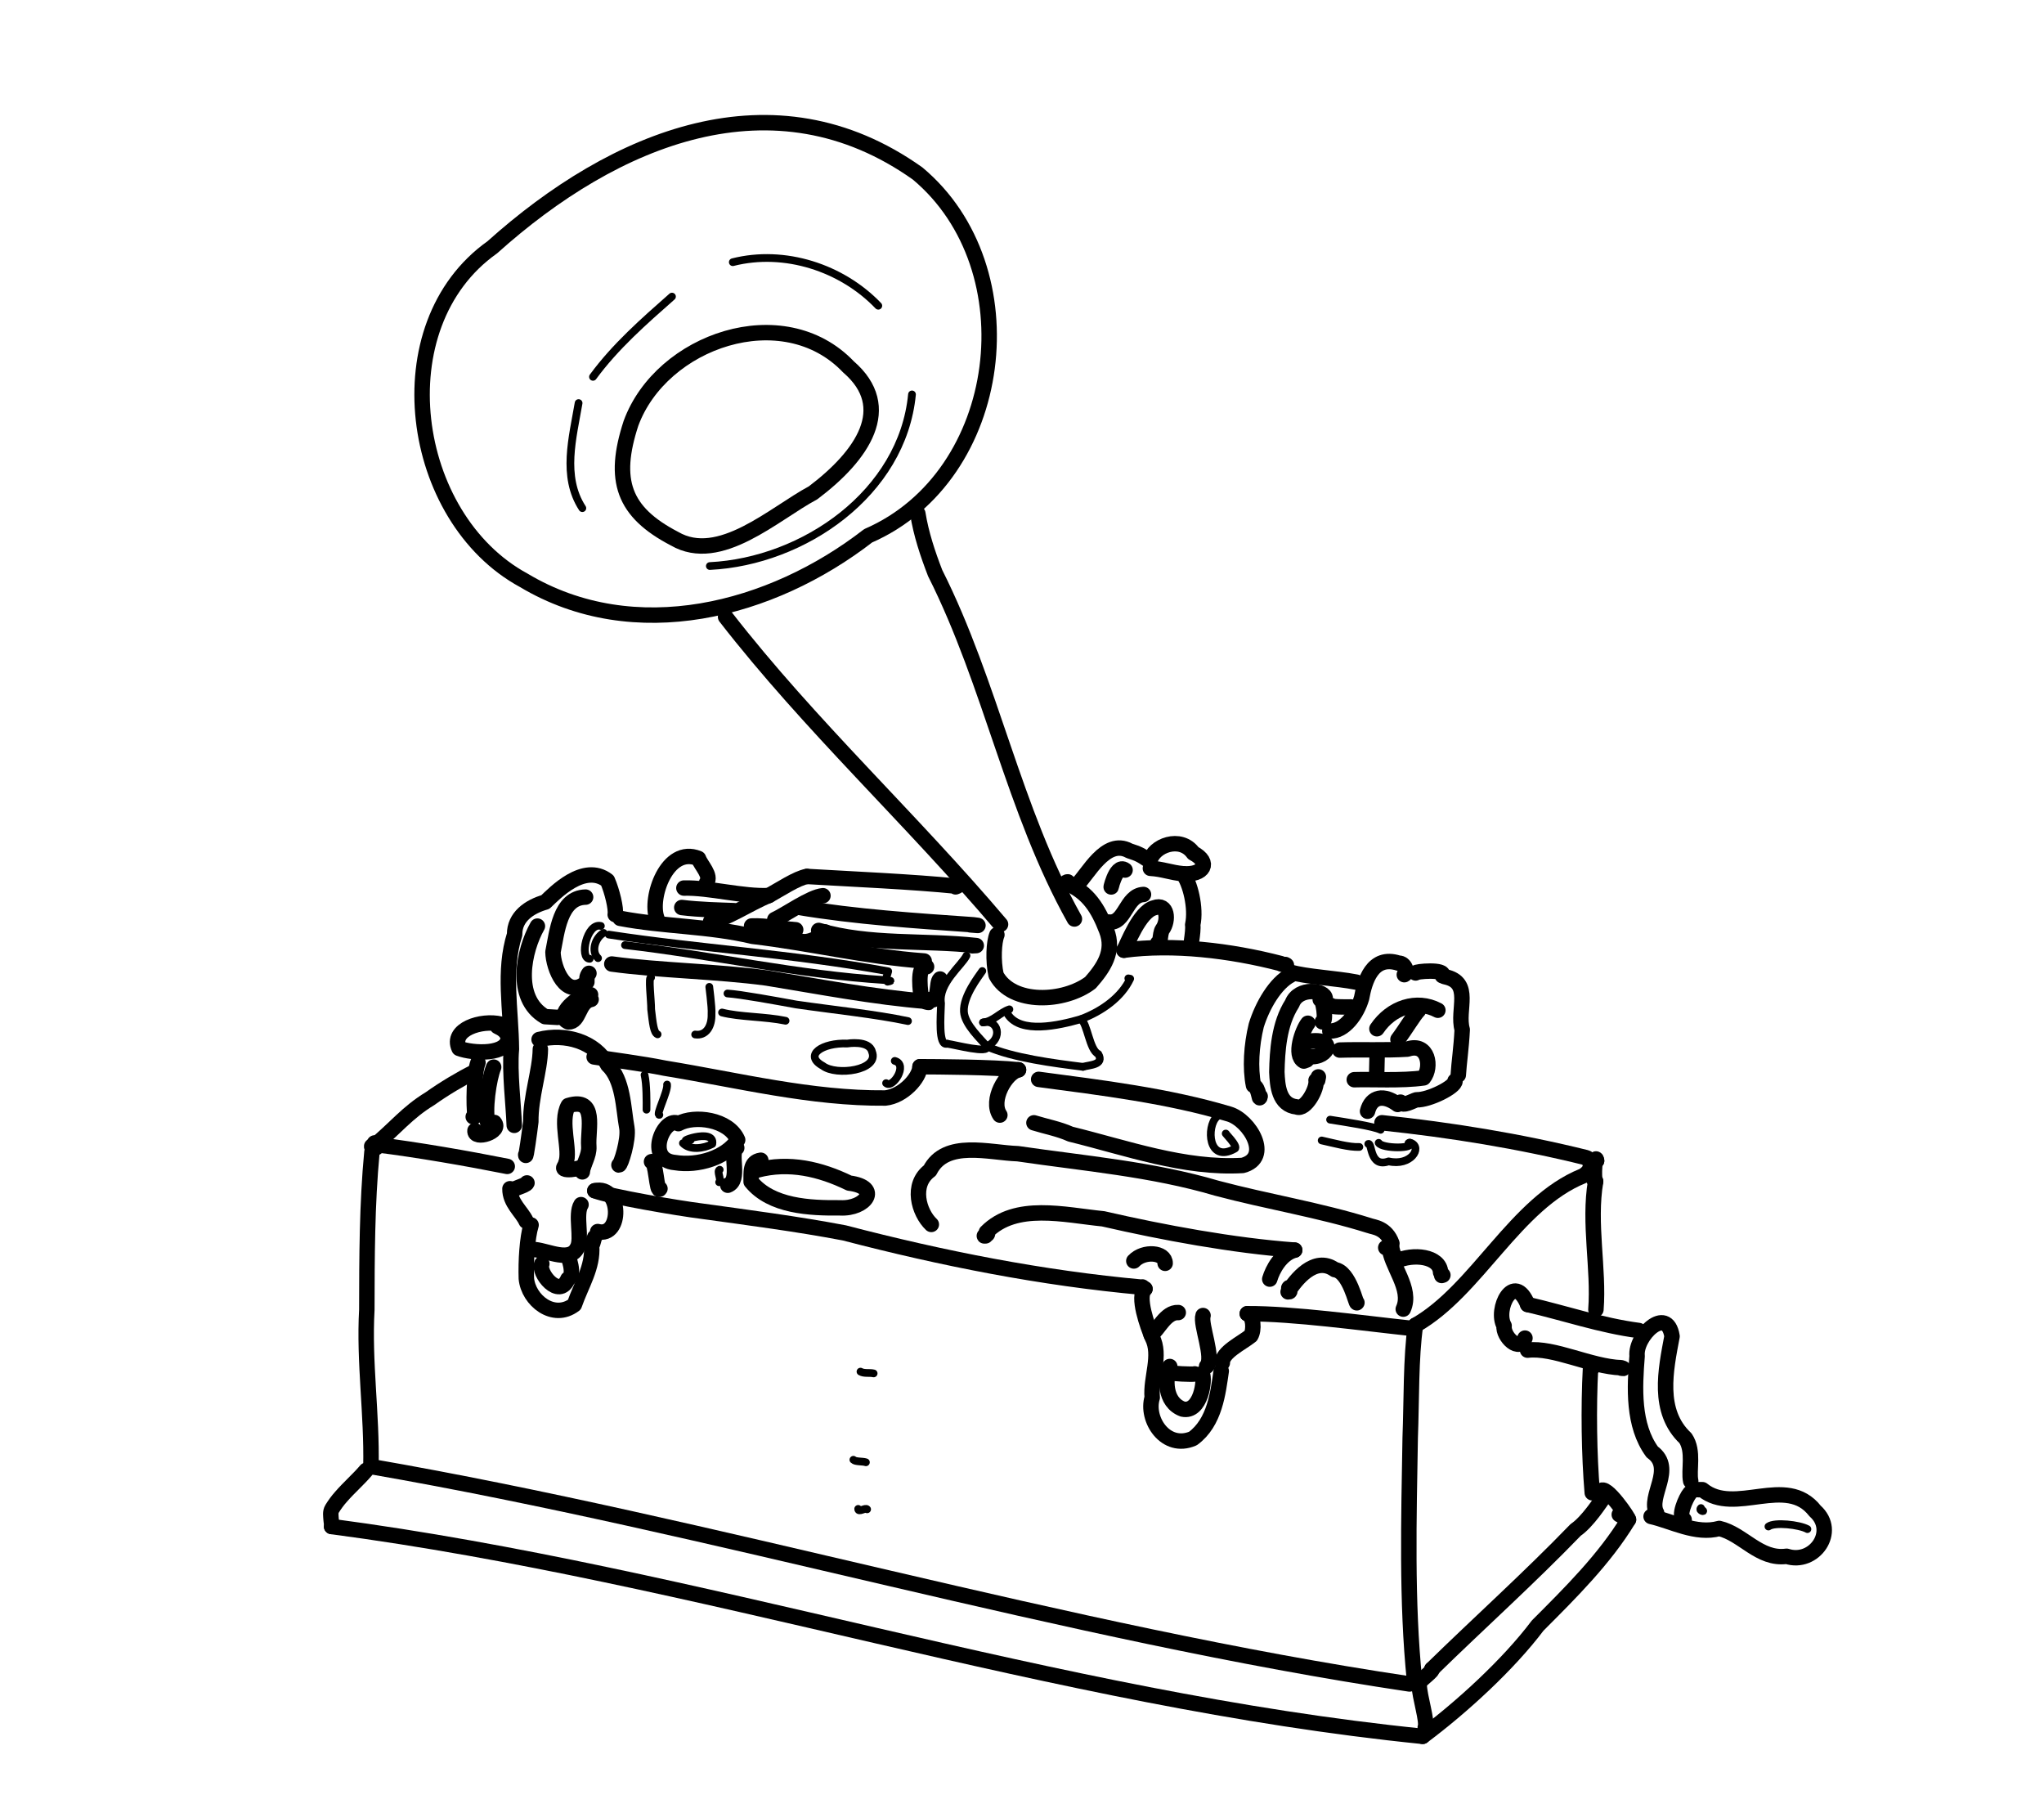 <?xml version="1.0" encoding="UTF-8" standalone="no"?>
<!-- Created by Ashley Blewer - This work is licensed under a Creative Commons Attribution 4.0 International License -->

<svg
   width="544"
   height="480"
   viewBox="0 0 143.933 127"
   version="1.1"
   id="svg2490"
   inkscape:version="1.2.2 (1:1.2.2+202212051552+b0a8486541)"
   sodipodi:docname="1888-phonographic-cylinder.svg"
   xmlns:inkscape="http://www.inkscape.org/namespaces/inkscape"
   xmlns:sodipodi="http://sodipodi.sourceforge.net/DTD/sodipodi-0.dtd"
   xmlns="http://www.w3.org/2000/svg"
   xmlns:svg="http://www.w3.org/2000/svg">
  <sodipodi:namedview
     id="namedview2492"
     pagecolor="#ffffff"
     bordercolor="#666666"
     borderopacity="1.0"
     inkscape:pageshadow="2"
     inkscape:pageopacity="0.0"
     inkscape:pagecheckerboard="0"
     inkscape:document-units="mm"
     showgrid="false"
     units="px"
     inkscape:zoom="0.90583674"
     inkscape:cx="53.541657"
     inkscape:cy="253.35691"
     inkscape:window-width="1846"
     inkscape:window-height="1136"
     inkscape:window-x="0"
     inkscape:window-y="0"
     inkscape:window-maximized="1"
     inkscape:current-layer="g4731"
     inkscape:showpageshadow="2"
     inkscape:deskcolor="#d1d1d1" />
  <defs
     id="defs2487" />
  <g
     inkscape:label="Layer 1"
     inkscape:groupmode="layer"
     id="layer1">
    <g
       id="g4731"
       transform="matrix(0.33,0,0,0.329,-241.789,1.731)"
       style="stroke-width:2.687">
      <g
         id="g104528"
         transform="matrix(1,0,0,-1,0,792)"
         style="stroke-width:2.687">
        <g
           id="g104530"
           style="stroke-width:2.687" />
      </g>
      <g
         id="g104996"
         transform="matrix(1,0,0,-1,0,792)"
         style="stroke-width:2.687">
        <g
           id="g104998"
           style="stroke-width:2.687" />
      </g>
      <g
         id="g3494"
         transform="matrix(0.934,0,0,0.935,43.406,-54.875)"
         style="stroke-width:2.782">
        <g
           id="g64"
           transform="matrix(1,0,0,-1,0,792)"
           style="stroke-width:2.782">
          <g
             id="g66"
             style="stroke-width:2.782">
            <path
               d="m 850.463,682.335 c 27.983,25.165 64.329,40.291 97.17,16.9 25.954,-21.722 20.158,-69.212 -11.305,-82.926 -22.074,-17.139 -53.35,-25.362 -78.683,-10.181 -26.255,14.28 -32.414,58.3 -7.182,76.207"
               style="fill:none;stroke:#000000;stroke-width:3.53;stroke-linecap:round;stroke-linejoin:round;stroke-miterlimit:10;stroke-dasharray:none;stroke-opacity:1"
               id="path68"
               sodipodi:nodetypes="ccccc" />
          </g>
        </g>
        <g
           id="g70"
           transform="matrix(1,0,0,-1,0,792)"
           style="stroke-width:2.782">
          <g
             id="g72"
             style="stroke-width:2.782">
            <path
               d="m 892.095,615.657 c -11.709,6.098 -14.192,13.373 -9.949,26.379 6.92,18.956 34.802,28.599 49.691,12.941 10.747,-9.288 3.206,-20.312 -8.085,-28.831 -8.939,-4.783 -21.35,-16.511 -31.658,-10.488"
               style="fill:none;stroke:#000000;stroke-width:3.53;stroke-linecap:round;stroke-linejoin:round;stroke-miterlimit:10;stroke-dasharray:none;stroke-opacity:1"
               id="path74"
               sodipodi:nodetypes="ccccc" />
          </g>
        </g>
        <g
           id="g76"
           transform="matrix(1,0,0,-1,0,792)"
           style="stroke-width:2.782">
          <g
             id="g78"
             style="stroke-width:2.782">
            <path
               d="m 966.586,527.386 c -20.311,24.043 -43.508,45.441 -62.82,70.363"
               style="fill:none;stroke:#000000;stroke-width:3.53;stroke-linecap:round;stroke-linejoin:round;stroke-miterlimit:10;stroke-dasharray:none;stroke-opacity:1"
               id="path80" />
          </g>
        </g>
        <g
           id="g82"
           transform="matrix(1,0,0,-1,0,792)"
           style="stroke-width:2.782">
          <g
             id="g84"
             style="stroke-width:2.782">
            <path
               d="m 983.461,528.611 c -13.957,24.968 -18.991,53.676 -31.817,79.168 -1.704,4.417 -3.206,8.943 -3.961,13.629"
               style="fill:none;stroke:#000000;stroke-width:3.53;stroke-linecap:round;stroke-linejoin:round;stroke-miterlimit:10;stroke-dasharray:none;stroke-opacity:1"
               id="path86" />
          </g>
        </g>
        <g
           id="g88"
           transform="matrix(1,0,0,-1,0,792)"
           style="stroke-width:2.782">
          <g
             id="g90"
             style="stroke-width:2.782">
            <path
               d="m 965.751,524.996 c -0.69,-1.663 -0.913,-5.907 -0.178,-9.25 3.644,-6.832 15.532,-6.266 21.551,-1.704 2.937,3.351 5.578,7.097 3.676,11.976 -1.924,5.008 -4.183,8.62 -8.982,10.709 -0.947,0.239 0.819,0.737 0,0"
               style="fill:none;stroke:#000000;stroke-width:3.53;stroke-linecap:round;stroke-linejoin:round;stroke-miterlimit:10;stroke-dasharray:none;stroke-opacity:1"
               id="path92"
               sodipodi:nodetypes="cccccc" />
          </g>
        </g>
        <g
           id="g94"
           transform="matrix(1,0,0,-1,0,792)"
           style="stroke-width:2.782">
          <g
             id="g96"
             style="stroke-width:2.782">
            <path
               d="m 984.075,536.492 c 2.398,2.153 6.502,10.721 11.937,7.72 2.175,-0.717 2.398,-0.824 4.699,-2.354"
               style="fill:none;stroke:#000000;stroke-width:3.53;stroke-linecap:round;stroke-linejoin:round;stroke-miterlimit:10;stroke-dasharray:none;stroke-opacity:1"
               id="path98"
               sodipodi:nodetypes="ccc" />
          </g>
        </g>
        <g
           id="g100"
           transform="matrix(1,0,0,-1,0,792)"
           style="stroke-width:2.782">
          <g
             id="g102"
             style="stroke-width:2.782">
            <path
               d="m 1000.711,541.859 c 0.752,3.526 6.998,5.934 9.913,1.83 4.011,-2.092 2.456,-5.103 -2.382,-4.713 -2.696,0.232 -4.697,1.087 -7.419,1.23"
               style="fill:none;stroke:#000000;stroke-width:3.53;stroke-linecap:round;stroke-linejoin:round;stroke-miterlimit:10;stroke-dasharray:none;stroke-opacity:1"
               id="path104" />
          </g>
        </g>
        <g
           id="g106"
           transform="matrix(1,0,0,-1,0,792)"
           style="stroke-width:2.782">
          <g
             id="g108"
             style="stroke-width:2.782">
            <path
               d="m 1008.242,538.976 c 1.642,-2.025 3.092,-7.863 2.243,-11.71 0.249,-1.481 -0.778,-6.279 -0.408,-5.13"
               style="fill:none;stroke:#000000;stroke-width:3.53;stroke-linecap:round;stroke-linejoin:round;stroke-miterlimit:10;stroke-dasharray:none;stroke-opacity:1"
               id="path110"
               sodipodi:nodetypes="ccc" />
          </g>
        </g>
        <g
           id="g112"
           transform="matrix(1,0,0,-1,0,792)"
           style="stroke-width:2.782">
          <g
             id="g114"
             style="stroke-width:2.782">
            <path
               d="m 991.248,527.921 c 3.83,-0.552 3.918,6.078 7.994,6.302"
               style="fill:none;stroke:#000000;stroke-width:3.53;stroke-linecap:round;stroke-linejoin:round;stroke-miterlimit:10;stroke-dasharray:none;stroke-opacity:1"
               id="path116" />
          </g>
        </g>
        <g
           id="g118"
           transform="matrix(1,0,0,-1,0,792)"
           style="stroke-width:2.782">
          <g
             id="g120"
             style="stroke-width:2.782">
            <path
               d="m 994.776,521.464 c 0.729,1.225 3.532,8.878 6.924,9.712 3.062,1.139 3.352,-2.941 1.864,-4.962 -0.653,-0.934 -0.432,-4.314 -1.054,-3.11"
               style="fill:none;stroke:#000000;stroke-width:3.53;stroke-linecap:round;stroke-linejoin:round;stroke-miterlimit:10;stroke-dasharray:none;stroke-opacity:1"
               id="path122"
               sodipodi:nodetypes="cccc" />
          </g>
        </g>
        <g
           id="g124"
           transform="matrix(1,0,0,-1,0,792)"
           style="stroke-width:2.782">
          <g
             id="g126"
             style="stroke-width:2.782">
            <path
               d="m 991.981,536.378 c -0.545,-2.279 0.832,5.12 3.053,3.432"
               style="fill:none;stroke:#000000;stroke-width:3.53;stroke-linecap:round;stroke-linejoin:round;stroke-miterlimit:10;stroke-dasharray:none;stroke-opacity:1"
               id="path128" />
          </g>
        </g>
        <g
           id="g130"
           transform="matrix(1,0,0,-1,0,792)"
           style="stroke-width:2.782">
          <g
             id="g132"
             style="stroke-width:2.782">
            <path
               d="m 994.776,521.464 c 11.17,1.497 24.294,-0.044 35.857,-3.058 -0.92,0.163 2.173,-0.732 1,-0.206"
               style="fill:none;stroke:#000000;stroke-width:3.53;stroke-linecap:round;stroke-linejoin:round;stroke-miterlimit:10;stroke-dasharray:none;stroke-opacity:1"
               id="path134" />
          </g>
        </g>
        <g
           id="g136"
           transform="matrix(1,0,0,-1,0,792)"
           style="stroke-width:2.782">
          <g
             id="g138"
             style="stroke-width:2.782">
            <path
               d="m 1032.894,515.78 c -3.537,-1.844 -6.503,-7.004 -7.883,-11.51 -1.12,-4.564 -1.431,-9.784 -0.636,-13.745 1.347,-0.517 1.256,-3.876 1.526,-2.511"
               style="fill:none;stroke:#000000;stroke-width:3.53;stroke-linecap:round;stroke-linejoin:round;stroke-miterlimit:10;stroke-dasharray:none;stroke-opacity:1"
               id="path140" />
          </g>
        </g>
        <g
           id="g142"
           transform="matrix(1,0,0,-1,0,792)"
           style="stroke-width:2.782">
          <g
             id="g144"
             style="stroke-width:2.782">
            <path
               d="m 1040.771,510.382 c 2e-4,1.961 -6.134,2.764 -7.571,-1.114 -3.027,-4.699 -3.384,-10.901 -3.492,-15.676 0.146,-3.04 0.412,-7.563 4.552,-7.993 1.992,-0.838 4.741,4.219 4.401,6.075 l 0.382,0.021 0.15,0.779"
               style="fill:none;stroke:#000000;stroke-width:3.53;stroke-linecap:round;stroke-linejoin:round;stroke-miterlimit:10;stroke-dasharray:none;stroke-opacity:1"
               id="path146" />
          </g>
        </g>
        <g
           id="g148"
           transform="matrix(1,0,0,-1,0,792)"
           style="stroke-width:2.782">
          <g
             id="g150"
             style="stroke-width:2.782">
            <path
               d="m 1039.623,510.171 c 0.629,0.52 1.512,-5.286 0.475,-5.102"
               style="fill:none;stroke:#000000;stroke-width:3.53;stroke-linecap:round;stroke-linejoin:round;stroke-miterlimit:10;stroke-dasharray:none;stroke-opacity:1"
               id="path152" />
          </g>
        </g>
        <g
           id="g154"
           transform="matrix(1,0,0,-1,0,792)"
           style="stroke-width:2.782">
          <g
             id="g156"
             style="stroke-width:2.782">
            <path
               d="m 1032.857,516.441 c 3.433,-1.043 10.447,-1.381 15.057,-2.29"
               style="fill:none;stroke:#000000;stroke-width:3.53;stroke-linecap:round;stroke-linejoin:round;stroke-miterlimit:10;stroke-dasharray:none;stroke-opacity:1"
               id="path158" />
          </g>
        </g>
        <g
           id="g160"
           transform="matrix(1,0,0,-1,0,792)"
           style="stroke-width:2.782">
          <g
             id="g162"
             style="stroke-width:2.782">
            <path
               d="m 1042.098,508.801 c -0.448,-0.338 3.52,-0.358 4.529,-0.316"
               style="fill:none;stroke:#000000;stroke-width:3.53;stroke-linecap:round;stroke-linejoin:round;stroke-miterlimit:10;stroke-dasharray:none;stroke-opacity:1"
               id="path164" />
          </g>
        </g>
        <g
           id="g166"
           transform="matrix(1,0,0,-1,0,792)"
           style="stroke-width:2.782">
          <g
             id="g168"
             style="stroke-width:2.782">
            <path
               d="m 1041.816,502.969 c 3.321,-0.104 6.191,3.87 7.261,7.565 0.677,3.716 2.386,9.937 8.463,7.966 1.47,0.069 2.197,-2.236 1.292,-2.636"
               style="fill:none;stroke:#000000;stroke-width:3.53;stroke-linecap:round;stroke-linejoin:round;stroke-miterlimit:10;stroke-dasharray:none;stroke-opacity:1"
               id="path170" />
          </g>
        </g>
        <g
           id="g172"
           transform="matrix(1,0,0,-1,0,792)"
           style="stroke-width:2.782">
          <g
             id="g174"
             style="stroke-width:2.782">
            <path
               d="m 1061.411,516.262 c -0.135,0.357 6.964,0.979 6.108,-0.631"
               style="fill:none;stroke:#000000;stroke-width:3.53;stroke-linecap:round;stroke-linejoin:round;stroke-miterlimit:10;stroke-dasharray:none;stroke-opacity:1"
               id="path176" />
          </g>
        </g>
        <g
           id="g178"
           transform="matrix(1,0,0,-1,0,792)"
           style="stroke-width:2.782">
          <g
             id="g180"
             style="stroke-width:2.782">
            <path
               d="m 1068.121,515.398 c 6.384,-1.318 2.646,-7.596 3.94,-12.114 -0.219,-4.265 -0.743,-7.662 -0.9,-10.386"
               style="fill:none;stroke:#000000;stroke-width:3.53;stroke-linecap:round;stroke-linejoin:round;stroke-miterlimit:10;stroke-dasharray:none;stroke-opacity:1"
               id="path182" />
          </g>
        </g>
        <g
           id="g184"
           transform="matrix(1,0,0,-1,0,792)"
           style="stroke-width:2.782">
          <g
             id="g186"
             style="stroke-width:2.782">
            <path
               d="m 1070.418,491.55 c 0.146,-1.35 -6.003,-4.434 -8.792,-4.316 -0.924,-0.232 -3.128,-1.66 -3.667,-0.538"
               style="fill:none;stroke:#000000;stroke-width:3.53;stroke-linecap:round;stroke-linejoin:round;stroke-miterlimit:10;stroke-dasharray:none;stroke-opacity:1"
               id="path188" />
          </g>
        </g>
        <g
           id="g190"
           transform="matrix(1,0,0,-1,0,792)"
           style="stroke-width:2.782">
          <g
             id="g192"
             style="stroke-width:2.782">
            <path
               d="m 1057.321,486.165 c -3.146,2.369 -6.02,1.871 -6.892,-1.554"
               style="fill:none;stroke:#000000;stroke-width:3.53;stroke-linecap:round;stroke-linejoin:round;stroke-miterlimit:10;stroke-dasharray:none;stroke-opacity:1"
               id="path194" />
          </g>
        </g>
        <g
           id="g196"
           transform="matrix(1,0,0,-1,0,792)"
           style="stroke-width:2.782">
          <g
             id="g198"
             style="stroke-width:2.782">
            <path
               d="m 1047.402,491.827 c 3.861,0.135 10.856,-0.297 15.838,0.42 1.944,2.408 1.109,8.201 -3.683,6.586 -5.157,-0.329 -10.346,-0.059 -15.485,-0.22"
               style="fill:none;stroke:#000000;stroke-width:3.53;stroke-linecap:round;stroke-linejoin:round;stroke-miterlimit:10;stroke-dasharray:none;stroke-opacity:1"
               id="path200" />
          </g>
        </g>
        <g
           id="g202"
           transform="matrix(1,0,0,-1,0,792)"
           style="stroke-width:2.782">
          <g
             id="g204"
             style="stroke-width:2.782">
            <path
               d="m 1052.63,497.938 c -0.01,-0.815 -0.101,-4.313 -0.135,-5.946"
               style="fill:none;stroke:#000000;stroke-width:3.53;stroke-linecap:round;stroke-linejoin:round;stroke-miterlimit:10;stroke-dasharray:none;stroke-opacity:1"
               id="path206" />
          </g>
        </g>
        <g
           id="g208"
           transform="matrix(1,0,0,-1,0,792)"
           style="stroke-width:2.782">
          <g
             id="g210"
             style="stroke-width:2.782">
            <path
               d="m 1036.798,504.752 c -1.261,-1.585 -3.302,-7.403 -0.928,-8.658 l 0.662,0.243"
               style="fill:none;stroke:#000000;stroke-width:3.53;stroke-linecap:round;stroke-linejoin:round;stroke-miterlimit:10;stroke-dasharray:none;stroke-opacity:1"
               id="path212" />
          </g>
        </g>
        <g
           id="g214"
           transform="matrix(1,0,0,-1,0,792)"
           style="stroke-width:2.782">
          <g
             id="g216"
             style="stroke-width:2.782">
            <path
               d="m 1036.329,500.489 c 7.22,1.448 5.305,-3.844 0.819,-3.359"
               style="fill:none;stroke:#000000;stroke-width:3.53;stroke-linecap:round;stroke-linejoin:round;stroke-miterlimit:10;stroke-dasharray:none;stroke-opacity:1"
               id="path218" />
          </g>
        </g>
        <g
           id="g220"
           transform="matrix(1,0,0,-1,0,792)"
           style="stroke-width:2.782">
          <g
             id="g222"
             style="stroke-width:2.782">
            <path
               d="m 1052.573,503.49 c 3.273,4.872 9.092,6.788 13.924,4.235"
               style="fill:none;stroke:#000000;stroke-width:3.53;stroke-linecap:round;stroke-linejoin:round;stroke-miterlimit:10;stroke-dasharray:none;stroke-opacity:1"
               id="path224" />
          </g>
        </g>
        <g
           id="g226"
           transform="matrix(1,0,0,-1,0,792)"
           style="stroke-width:2.782">
          <g
             id="g228"
             style="stroke-width:2.782">
            <path
               d="m 1057.38,501.05 c 1.651,2.178 3.683,5.623 4.666,6.599"
               style="fill:none;stroke:#000000;stroke-width:3.53;stroke-linecap:round;stroke-linejoin:round;stroke-miterlimit:10;stroke-dasharray:none;stroke-opacity:1"
               id="path230" />
          </g>
        </g>
        <g
           id="g232"
           transform="matrix(1,0,0,-1,0,792)"
           style="stroke-width:2.782">
          <g
             id="g234"
             style="stroke-width:2.782">
            <path
               d="m 1053.724,481.976 c 15.74,-1.661 31.282,-4.175 46.664,-7.986 1.452,-0.329 0.811,-4.708 2.15,-5.436"
               style="fill:none;stroke:#000000;stroke-width:3.53;stroke-linecap:round;stroke-linejoin:round;stroke-miterlimit:10;stroke-dasharray:none;stroke-opacity:1"
               id="path236"
               sodipodi:nodetypes="ccc" />
          </g>
        </g>
        <g
           id="g238"
           transform="matrix(1,0,0,-1,0,792)"
           style="stroke-width:2.782">
          <g
             id="g240"
             style="stroke-width:2.782">
            <path
               d="m 1061.384,435.639 c 14.112,8.045 22.794,27.908 38.261,34.174 2.022,1.19 1.676,2.636 3.116,3.466"
               style="fill:none;stroke:#000000;stroke-width:3.53;stroke-linecap:round;stroke-linejoin:round;stroke-miterlimit:10;stroke-dasharray:none;stroke-opacity:1"
               id="path242"
               sodipodi:nodetypes="ccc" />
          </g>
        </g>
        <g
           id="g244"
           transform="matrix(1,0,0,-1,0,792)"
           style="stroke-width:2.782">
          <g
             id="g246"
             style="stroke-width:2.782">
            <path
               d="m 1101.773,397.289 c -0.723,8.653 -0.88,19.428 -0.398,28.577 l 0.204,-0.316"
               style="fill:none;stroke:#000000;stroke-width:3.53;stroke-linecap:round;stroke-linejoin:round;stroke-miterlimit:10;stroke-dasharray:none;stroke-opacity:1"
               id="path248" />
          </g>
        </g>
        <g
           id="g250"
           transform="matrix(1,0,0,-1,0,792)"
           style="stroke-width:2.782">
          <g
             id="g252"
             style="stroke-width:2.782">
            <path
               d="m 1102.606,439.223 c 0.726,9.259 -1.697,19.754 -0.068,29.331 -0.638,0.827 -0.018,6.733 0.224,4.726"
               style="fill:none;stroke:#000000;stroke-width:3.53;stroke-linecap:round;stroke-linejoin:round;stroke-miterlimit:10;stroke-dasharray:none;stroke-opacity:1"
               id="path254" />
          </g>
        </g>
        <g
           id="g256"
           transform="matrix(1,0,0,-1,0,792)"
           style="stroke-width:2.782">
          <g
             id="g258"
             style="stroke-width:2.782">
            <path
               d="m 1065.132,356.929 c 10.774,10.558 22.163,20.787 32.84,31.86 2.736,1.863 5.619,6.38 6.483,7.571"
               style="fill:none;stroke:#000000;stroke-width:3.53;stroke-linecap:round;stroke-linejoin:round;stroke-miterlimit:10;stroke-dasharray:none;stroke-opacity:1"
               id="path260"
               sodipodi:nodetypes="ccc" />
          </g>
        </g>
        <g
           id="g262"
           transform="matrix(1,0,0,-1,0,792)"
           style="stroke-width:2.782">
          <g
             id="g264"
             style="stroke-width:2.782">
            <path
               d="m 1063.018,341.547 c 8.864,6.632 19.526,16.359 26.283,25.352 7.511,7.531 15.29,15.247 20.733,24.239 l -2.093,1.16"
               style="fill:none;stroke:#000000;stroke-width:3.53;stroke-linecap:round;stroke-linejoin:round;stroke-miterlimit:10;stroke-dasharray:none;stroke-opacity:1"
               id="path266"
               sodipodi:nodetypes="cccc" />
          </g>
        </g>
        <g
           id="g268"
           transform="matrix(1,0,0,-1,0,792)"
           style="stroke-width:2.782">
          <g
             id="g270"
             style="stroke-width:2.782">
            <path
               d="m 1110.035,391.138 c 0.48,-0.187 -5.409,8.565 -6.354,6.439"
               style="fill:none;stroke:#000000;stroke-width:3.53;stroke-linecap:round;stroke-linejoin:round;stroke-miterlimit:10;stroke-dasharray:none;stroke-opacity:1"
               id="path272"
               sodipodi:nodetypes="cc" />
          </g>
        </g>
        <g
           id="g274"
           transform="matrix(1,0,0,-1,0,792)"
           style="stroke-width:2.782">
          <g
             id="g276"
             style="stroke-width:2.782">
            <path
               d="m 1063.619,343.596 c 0.562,1.335 -1.302,6.905 -1.401,9.799"
               style="fill:none;stroke:#000000;stroke-width:3.53;stroke-linecap:round;stroke-linejoin:round;stroke-miterlimit:10;stroke-dasharray:none;stroke-opacity:1"
               id="path278" />
          </g>
        </g>
        <g
           id="g280"
           transform="matrix(1,0,0,-1,0,792)"
           style="stroke-width:2.782">
          <g
             id="g282"
             style="stroke-width:2.782">
            <path
               d="m 1065.132,356.929 c 0.483,-0.281 -2.41,-2.341 -2.875,-3.044"
               style="fill:none;stroke:#000000;stroke-width:3.53;stroke-linecap:round;stroke-linejoin:round;stroke-miterlimit:10;stroke-dasharray:none;stroke-opacity:1"
               id="path284" />
          </g>
        </g>
        <g
           id="g286"
           transform="matrix(1,0,0,-1,0,792)"
           style="stroke-width:2.782">
          <g
             id="g288"
             style="stroke-width:2.782">
            <path
               d="m 1061.384,435.639 c -1.081,-7.32 -0.883,-17.338 -1.208,-25.724 -0.309,-18.397 -0.849,-37.585 0.984,-55.577 l 0.812,-0.614 0.097,-0.073"
               style="fill:none;stroke:#000000;stroke-width:3.53;stroke-linecap:round;stroke-linejoin:round;stroke-miterlimit:10;stroke-dasharray:none;stroke-opacity:1"
               id="path290" />
          </g>
        </g>
        <g
           id="g292"
           transform="matrix(1,0,0,-1,0,792)"
           style="stroke-width:2.782">
          <g
             id="g294"
             style="stroke-width:2.782">
            <path
               d="m 1087.02,440.374 c -3.175,7.752 -7.529,-1.108 -5.388,-4.87 -0.32,-2.445 3.537,-6.316 4.763,-2.811"
               style="fill:none;stroke:#000000;stroke-width:3.53;stroke-linecap:round;stroke-linejoin:round;stroke-miterlimit:10;stroke-dasharray:none;stroke-opacity:1"
               id="path296"
               sodipodi:nodetypes="ccc" />
          </g>
        </g>
        <g
           id="g298"
           transform="matrix(1,0,0,-1,0,792)"
           style="stroke-width:2.782">
          <g
             id="g300"
             style="stroke-width:2.782">
            <path
               d="m 1087.02,440.374 c 8.499,-1.955 16.724,-4.813 25.391,-5.948"
               style="fill:none;stroke:#000000;stroke-width:3.53;stroke-linecap:round;stroke-linejoin:round;stroke-miterlimit:10;stroke-dasharray:none;stroke-opacity:1"
               id="path302" />
          </g>
        </g>
        <g
           id="g304"
           transform="matrix(1,0,0,-1,0,792)"
           style="stroke-width:2.782">
          <g
             id="g306"
             style="stroke-width:2.782">
            <path
               d="m 1086.992,429.934 c 6.002,0.719 14.349,-3.755 21.405,-4.029 1.604,-0.476 -1.646,0.216 0,0"
               style="fill:none;stroke:#000000;stroke-width:3.53;stroke-linecap:round;stroke-linejoin:round;stroke-miterlimit:10;stroke-dasharray:none;stroke-opacity:1"
               id="path308"
               sodipodi:nodetypes="ccc" />
          </g>
        </g>
        <g
           id="g310"
           transform="matrix(1,0,0,-1,0,792)"
           style="stroke-width:2.782">
          <g
             id="g312"
             style="stroke-width:2.782">
            <path
               d="m 1116.479,392.663 c -2.112,3.772 4.272,10.156 -1.007,13.968 -4.478,6.108 -4.037,14.726 -3.456,21.966 -0.489,4.525 6.833,11.776 7.982,4.503 -1.462,-7.738 -3.462,-17.159 3.066,-23.322 2.011,-2.974 0.664,-7.322 1.199,-9.81"
               style="fill:none;stroke:#000000;stroke-width:3.53;stroke-linecap:round;stroke-linejoin:round;stroke-miterlimit:10;stroke-dasharray:none;stroke-opacity:1"
               id="path314" />
          </g>
        </g>
        <g
           id="g316"
           transform="matrix(1,0,0,-1,0,792)"
           style="stroke-width:2.782">
          <g
             id="g318"
             style="stroke-width:2.782">
            <path
               d="m 1115.21,391.866 c 4.674,-1.044 10.292,-4.235 15.571,-2.74 5.394,-1.24 9.161,-7.235 15.402,-6.368 6.28,-2.039 11.709,5.719 6.494,10.365 -6.6,8.492 -18.322,-1.203 -25.736,4.876 l -1.018,0.007 -0.898,0.007"
               style="fill:none;stroke:#000000;stroke-width:3.53;stroke-linecap:round;stroke-linejoin:round;stroke-miterlimit:10;stroke-dasharray:none;stroke-opacity:1"
               id="path320" />
          </g>
        </g>
        <g
           id="g322"
           transform="matrix(1,0,0,-1,0,792)"
           style="stroke-width:2.782">
          <g
             id="g324"
             style="stroke-width:2.782">
            <path
               d="m 1124.086,397.219 c -0.931,-1.069 -2.875,-5.541 -1.321,-6.102"
               style="fill:none;stroke:#000000;stroke-width:3.53;stroke-linecap:round;stroke-linejoin:round;stroke-miterlimit:10;stroke-dasharray:none;stroke-opacity:1"
               id="path326" />
          </g>
        </g>
        <g
           id="g328"
           transform="matrix(1,0,0,-1,0,792)"
           style="stroke-width:2.782">
          <g
             id="g330"
             style="stroke-width:2.782">
            <path
               d="m 822.74,403.29 c 0.258,11.976 -1.609,23.902 -0.937,35.887 0.021,12.049 0.033,24.149 1.171,36.14 l 0.258,1.029 0.342,1.011"
               style="fill:none;stroke:#000000;stroke-width:3.53;stroke-linecap:round;stroke-linejoin:round;stroke-miterlimit:10;stroke-dasharray:none;stroke-opacity:1"
               id="path332" />
          </g>
        </g>
        <g
           id="g334"
           transform="matrix(1,0,0,-1,0,792)"
           style="stroke-width:2.782">
          <g
             id="g336"
             style="stroke-width:2.782">
            <path
               d="m 824.096,476.942 c 9.348,-1.152 20.778,-3.161 29.786,-4.956"
               style="fill:none;stroke:#000000;stroke-width:3.53;stroke-linecap:round;stroke-linejoin:round;stroke-miterlimit:10;stroke-dasharray:none;stroke-opacity:1"
               id="path338" />
          </g>
        </g>
        <g
           id="g340"
           transform="matrix(1,0,0,-1,0,792)"
           style="stroke-width:2.782">
          <g
             id="g342"
             style="stroke-width:2.782">
            <path
               d="m 873.895,466.419 c 3.414,-1.347 19.135,-4.016 24.361,-4.666 10.864,-1.514 21.82,-2.922 32.645,-4.985 22.333,-5.838 45.109,-10.364 68.134,-12.44 0.069,0.317 -1.676,-0.49 0.544,-0.37"
               style="fill:none;stroke:#000000;stroke-width:3.53;stroke-linecap:round;stroke-linejoin:round;stroke-miterlimit:10;stroke-dasharray:none;stroke-opacity:1"
               id="path344"
               sodipodi:nodetypes="ccccc" />
          </g>
        </g>
        <g
           id="g346"
           transform="matrix(1,0,0,-1,0,792)"
           style="stroke-width:2.782">
          <g
             id="g348"
             style="stroke-width:2.782">
            <path
               d="m 1022.956,438.274 c 10.581,0.053 26.197,-2.144 37.35,-3.332"
               style="fill:none;stroke:#000000;stroke-width:3.53;stroke-linecap:round;stroke-linejoin:round;stroke-miterlimit:10;stroke-dasharray:none;stroke-opacity:1"
               id="path350"
               sodipodi:nodetypes="cc" />
          </g>
        </g>
        <g
           id="g352"
           transform="matrix(1,0,0,-1,0,792)"
           style="stroke-width:2.782">
          <g
             id="g354"
             style="stroke-width:2.782">
            <path
               d="m 846.26,493.539 c -2.81,-1.369 -6.977,-3.855 -9.992,-6.027 -5.296,-3.221 -7.902,-6.746 -12.909,-10.893 1.024,0.111 -1.957,0.097 0.612,-0.337"
               style="fill:none;stroke:#000000;stroke-width:3.53;stroke-linecap:round;stroke-linejoin:round;stroke-miterlimit:10;stroke-dasharray:none;stroke-opacity:1"
               id="path356" />
          </g>
        </g>
        <g
           id="g358"
           transform="matrix(1,0,0,-1,0,792)"
           style="stroke-width:2.782">
          <g
             id="g360"
             style="stroke-width:2.782">
            <path
               d="m 821.642,402.426 c -1.804,-2.125 -3.931,-3.95 -5.749,-6.063 -0.759,-0.851 -1.439,-1.778 -2.031,-2.747 -0.451,-0.725 -0.267,-1.636 -0.22,-2.444 0.027,-0.53 0.199,-1.077 0.112,-1.6"
               style="fill:none;stroke:#000000;stroke-width:3.53;stroke-linecap:round;stroke-linejoin:round;stroke-miterlimit:10;stroke-dasharray:none;stroke-opacity:1"
               id="path362"
               sodipodi:nodetypes="ccc" />
          </g>
        </g>
        <g
           id="g364"
           transform="matrix(1,0,0,-1,0,792)"
           style="stroke-width:2.782">
          <g
             id="g366"
             style="stroke-width:2.782">
            <path
               d="m 813.754,389.572 c 84.009,-11.139 164.829,-39.477 249.265,-48.026"
               style="fill:none;stroke:#000000;stroke-width:3.53;stroke-linecap:round;stroke-linejoin:round;stroke-miterlimit:10;stroke-dasharray:none;stroke-opacity:1"
               id="path368" />
          </g>
        </g>
        <g
           id="g370"
           transform="matrix(1,0,0,-1,0,792)"
           style="stroke-width:2.782">
          <g
             id="g372"
             style="stroke-width:2.782">
            <path
               d="M 822.74,403.29 C 901.095,389.675 981.32,365.286 1060.022,353.534"
               style="fill:none;stroke:#000000;stroke-width:3.53;stroke-linecap:round;stroke-linejoin:round;stroke-miterlimit:10;stroke-dasharray:none;stroke-opacity:1"
               id="path374"
               sodipodi:nodetypes="cc" />
          </g>
        </g>
        <g
           id="g376"
           transform="matrix(1,0,0,-1,0,792)"
           style="stroke-width:2.782">
          <g
             id="g378"
             style="stroke-width:2.782">
            <path
               d="m 854.505,466.878 c -0.054,-3.232 2.721,-5.253 3.698,-7.437"
               style="fill:none;stroke:#000000;stroke-width:3.53;stroke-linecap:round;stroke-linejoin:round;stroke-miterlimit:10;stroke-dasharray:none;stroke-opacity:1"
               id="path380" />
          </g>
        </g>
        <g
           id="g382"
           transform="matrix(1,0,0,-1,0,792)"
           style="stroke-width:2.782">
          <g
             id="g384"
             style="stroke-width:2.782">
            <path
               d="m 859.329,458.581 c -0.903,-2.959 -1.214,-8.345 -1.08,-12.271 0.462,-4.958 6.191,-9.607 10.971,-5.972 1.59,4.576 4.277,8.614 3.942,13.428 0.39,0.724 0.486,1.679 0.686,1.991"
               style="fill:none;stroke:#000000;stroke-width:3.53;stroke-linecap:round;stroke-linejoin:round;stroke-miterlimit:10;stroke-dasharray:none;stroke-opacity:1"
               id="path386" />
          </g>
        </g>
        <g
           id="g388"
           transform="matrix(1,0,0,-1,0,792)"
           style="stroke-width:2.782">
          <g
             id="g390"
             style="stroke-width:2.782">
            <path
               d="m 874.552,457.076 c 5.57,-1.48 5.552,10.709 -0.656,9.343"
               style="fill:none;stroke:#000000;stroke-width:3.53;stroke-linecap:round;stroke-linejoin:round;stroke-miterlimit:10;stroke-dasharray:none;stroke-opacity:1"
               id="path392" />
          </g>
        </g>
        <g
           id="g394"
           transform="matrix(1,0,0,-1,0,792)"
           style="stroke-width:2.782">
          <g
             id="g396"
             style="stroke-width:2.782">
            <path
               d="m 870.739,463.238 c -1.396,-2.225 0.337,-7.849 -0.839,-9.842 -1.597,-3.401 -6.529,-0.79 -9.631,-0.454"
               style="fill:none;stroke:#000000;stroke-width:3.53;stroke-linecap:round;stroke-linejoin:round;stroke-miterlimit:10;stroke-dasharray:none;stroke-opacity:1"
               id="path398" />
          </g>
        </g>
        <g
           id="g400"
           transform="matrix(1,0,0,-1,0,792)"
           style="stroke-width:2.782">
          <g
             id="g402"
             style="stroke-width:2.782">
            <path
               d="m 861.785,449.703 c -0.965,-1.97 3.931,-8.238 5.952,-3.494 1.839,0.877 -0.043,5.497 0.026,5.158"
               style="fill:none;stroke:#000000;stroke-width:3.53;stroke-linecap:round;stroke-linejoin:round;stroke-miterlimit:10;stroke-dasharray:none;stroke-opacity:1"
               id="path404" />
          </g>
        </g>
        <g
           id="g406"
           transform="matrix(1,0,0,-1,0,792)"
           style="stroke-width:2.782">
          <g
             id="g408"
             style="stroke-width:2.782">
            <path
               d="m 854.924,466.08 c -0.285,0.836 3.173,1.403 3.467,2.125"
               style="fill:none;stroke:#000000;stroke-width:3.53;stroke-linecap:round;stroke-linejoin:round;stroke-miterlimit:10;stroke-dasharray:none;stroke-opacity:1"
               id="path410" />
          </g>
        </g>
        <g
           id="g412"
           transform="matrix(1,0,0,-1,0,792)"
           style="stroke-width:2.782">
          <g
             id="g414"
             style="stroke-width:2.782">
            <path
               d="m 999.58,443.958 c -1.904,-1.673 0.605,-8.6 1.646,-11.074 2.154,-4.16 -0.411,-9.315 0.012,-13.793 -1.534,-5.029 3.091,-12.063 9.315,-9.374 5.027,3.705 5.718,10.497 6.451,15.431"
               style="fill:none;stroke:#000000;stroke-width:3.53;stroke-linecap:round;stroke-linejoin:round;stroke-miterlimit:10;stroke-dasharray:none;stroke-opacity:1"
               id="path416"
               sodipodi:nodetypes="ccccc" />
          </g>
        </g>
        <g
           id="g418"
           transform="matrix(1,0,0,-1,0,792)"
           style="stroke-width:2.782">
          <g
             id="g420"
             style="stroke-width:2.782">
            <path
               d="m 1017.251,427.013 c -0.087,2.425 4.385,4.501 6.512,6.21 0.775,1.261 0.659,4.594 -0.807,5.051"
               style="fill:none;stroke:#000000;stroke-width:3.53;stroke-linecap:round;stroke-linejoin:round;stroke-miterlimit:10;stroke-dasharray:none;stroke-opacity:1"
               id="path422" />
          </g>
        </g>
        <g
           id="g424"
           transform="matrix(1,0,0,-1,0,792)"
           style="stroke-width:2.782">
          <g
             id="g426"
             style="stroke-width:2.782">
            <path
               d="m 1005.246,426.191 c -1.07,-2.58 -1.303,-8.184 2.97,-9.751 4.083,-0.861 5.17,6.63 4.441,8.151"
               style="fill:none;stroke:#000000;stroke-width:3.53;stroke-linecap:round;stroke-linejoin:round;stroke-miterlimit:10;stroke-dasharray:none;stroke-opacity:1"
               id="path428" />
          </g>
        </g>
        <g
           id="g430"
           transform="matrix(1,0,0,-1,0,792)"
           style="stroke-width:2.782">
          <g
             id="g432"
             style="stroke-width:2.782">
            <path
               d="m 1006,424.754 c -1.186,-0.143 4.834,-0.458 4.945,-0.253"
               style="fill:none;stroke:#000000;stroke-width:3.53;stroke-linecap:round;stroke-linejoin:round;stroke-miterlimit:10;stroke-dasharray:none;stroke-opacity:1"
               id="path434" />
          </g>
        </g>
        <g
           id="g436"
           transform="matrix(1,0,0,-1,0,792)"
           style="stroke-width:2.782">
          <g
             id="g438"
             style="stroke-width:2.782">
            <path
               d="m 1013.665,426.234 c 1.802,1.849 -1.506,9.612 -0.817,11.621"
               style="fill:none;stroke:#000000;stroke-width:3.53;stroke-linecap:round;stroke-linejoin:round;stroke-miterlimit:10;stroke-dasharray:none;stroke-opacity:1"
               id="path440" />
          </g>
        </g>
        <g
           id="g442"
           transform="matrix(1,0,0,-1,0,792)"
           style="stroke-width:2.782">
          <g
             id="g444"
             style="stroke-width:2.782">
            <path
               d="m 1000.98,433.445 c 1.617,1.052 3.289,5.254 6.205,5.092"
               style="fill:none;stroke:#000000;stroke-width:3.53;stroke-linecap:round;stroke-linejoin:round;stroke-miterlimit:10;stroke-dasharray:none;stroke-opacity:1"
               id="path446" />
          </g>
        </g>
        <g
           id="g448"
           transform="matrix(1,0,0,-1,0,792)"
           style="stroke-width:2.782">
          <g
             id="g450"
             style="stroke-width:2.782">
            <path
               d="m 852.415,504.546 c -4.478,1.086 -11.543,-1.239 -9.533,-5.552 3.06,-1.169 11.349,-1.665 11.233,2.649 -0.512,1.275 -1.289,1.815 -2.464,2.367"
               style="fill:none;stroke:#000000;stroke-width:3.53;stroke-linecap:round;stroke-linejoin:round;stroke-miterlimit:10;stroke-dasharray:none;stroke-opacity:1"
               id="path452" />
          </g>
        </g>
        <g
           id="g454"
           transform="matrix(1,0,0,-1,0,792)"
           style="stroke-width:2.782">
          <g
             id="g456"
             style="stroke-width:2.782">
            <path
               d="m 847.192,495.74 c -0.905,-2.285 -1.037,-9.816 -0.647,-12.298 l -0.434,-0.1 0.298,0.023"
               style="fill:none;stroke:#000000;stroke-width:3.53;stroke-linecap:round;stroke-linejoin:round;stroke-miterlimit:10;stroke-dasharray:none;stroke-opacity:1"
               id="path458" />
          </g>
        </g>
        <g
           id="g460"
           transform="matrix(1,0,0,-1,0,792)"
           style="stroke-width:2.782">
          <g
             id="g462"
             style="stroke-width:2.782">
            <path
               d="m 850.778,494.707 c -1.048,-2.48 -2.243,-10.143 -1.236,-13.184"
               style="fill:none;stroke:#000000;stroke-width:3.53;stroke-linecap:round;stroke-linejoin:round;stroke-miterlimit:10;stroke-dasharray:none;stroke-opacity:1"
               id="path464" />
          </g>
        </g>
        <g
           id="g466"
           transform="matrix(1,0,0,-1,0,792)"
           style="stroke-width:2.782">
          <g
             id="g468"
             style="stroke-width:2.782">
            <path
               d="m 846.514,480.187 c -0.271,-2.269 6.216,-0.281 4.411,1.858"
               style="fill:none;stroke:#000000;stroke-width:3.53;stroke-linecap:round;stroke-linejoin:round;stroke-miterlimit:10;stroke-dasharray:none;stroke-opacity:1"
               id="path470" />
          </g>
        </g>
        <g
           id="g472"
           transform="matrix(1,0,0,-1,0,792)"
           style="stroke-width:2.782">
          <g
             id="g474"
             style="stroke-width:2.782">
            <path
               d="m 855.481,481.383 c -0.135,4.431 -1.12,12.256 -0.645,17.436 -0.088,9.203 -1.916,17.886 0.732,26.254 -0.041,4.018 3.33,6.35 7.021,7.412 2.119,2.019 8.814,9.054 14.187,4.927 1.082,-2.475 2.029,-6.485 1.776,-7.792"
               style="fill:none;stroke:#000000;stroke-width:3.53;stroke-linecap:round;stroke-linejoin:round;stroke-miterlimit:10;stroke-dasharray:none;stroke-opacity:1"
               id="path476" />
          </g>
        </g>
        <g
           id="g478"
           transform="matrix(1,0,0,-1,0,792)"
           style="stroke-width:2.782">
          <g
             id="g480"
             style="stroke-width:2.782">
            <path
               d="m 879.668,528.759 c 10.015,-1.918 20.315,-1.739 30.239,-4.115 13.185,-1.555 25.698,-4.649 39.23,-5.647"
               style="fill:none;stroke:#000000;stroke-width:3.53;stroke-linecap:round;stroke-linejoin:round;stroke-miterlimit:10;stroke-dasharray:none;stroke-opacity:1"
               id="path482" />
          </g>
        </g>
        <g
           id="g484"
           transform="matrix(1,0,0,-1,0,792)"
           style="stroke-width:2.782">
          <g
             id="g486"
             style="stroke-width:2.782">
            <path
               d="m 877.771,518.308 c 10.904,-1.501 23.806,-1.65 35.39,-3.204 12.234,-1.995 24.359,-4.363 36.696,-5.36 0.995,-0.558 -0.742,0.065 -1.081,0.084"
               style="fill:none;stroke:#000000;stroke-width:3.53;stroke-linecap:round;stroke-linejoin:round;stroke-miterlimit:10;stroke-dasharray:none;stroke-opacity:1"
               id="path488" />
          </g>
        </g>
        <g
           id="g490"
           transform="matrix(1,0,0,-1,0,792)"
           style="stroke-width:2.782">
          <g
             id="g492"
             style="stroke-width:2.782">
            <path
               d="m 949.685,517.677 c -2.414,0.683 -1.286,-6.7 -1.175,-7.015"
               style="fill:none;stroke:#000000;stroke-width:3.53;stroke-linecap:round;stroke-linejoin:round;stroke-miterlimit:10;stroke-dasharray:none;stroke-opacity:1"
               id="path494" />
          </g>
        </g>
        <g
           id="g496"
           transform="matrix(1,0,0,-1,0,792)"
           style="stroke-width:2.782">
          <g
             id="g498"
             style="stroke-width:2.782">
            <path
               d="m 952.763,514.875 c -0.955,-0.771 -0.069,-5.554 -2.322,-4.697"
               style="fill:none;stroke:#000000;stroke-width:3.53;stroke-linecap:round;stroke-linejoin:round;stroke-miterlimit:10;stroke-dasharray:none;stroke-opacity:1"
               id="path500" />
          </g>
        </g>
        <g
           id="g502"
           transform="matrix(1,0,0,-1,0,792)"
           style="stroke-width:2.782">
          <g
             id="g504"
             style="stroke-width:2.782">
            <path
               d="m 888.076,528.75 c -1.779,4.734 2.337,16.656 9.496,13.713 0.568,-1.599 3.032,-3.9 1.863,-5.538"
               style="fill:none;stroke:#000000;stroke-width:3.53;stroke-linecap:round;stroke-linejoin:round;stroke-miterlimit:10;stroke-dasharray:none;stroke-opacity:1"
               id="path506" />
          </g>
        </g>
        <g
           id="g508"
           transform="matrix(1,0,0,-1,0,792)"
           style="stroke-width:2.782">
          <g
             id="g510"
             style="stroke-width:2.782">
            <path
               d="m 894.241,535.692 c 5.829,0.148 13.563,-2.02 19.404,-1.712"
               style="fill:none;stroke:#000000;stroke-width:3.53;stroke-linecap:round;stroke-linejoin:round;stroke-miterlimit:10;stroke-dasharray:none;stroke-opacity:1"
               id="path512"
               sodipodi:nodetypes="cc" />
          </g>
        </g>
        <g
           id="g514"
           transform="matrix(1,0,0,-1,0,792)"
           style="stroke-width:2.782">
          <g
             id="g516"
             style="stroke-width:2.782">
            <path
               d="m 893.757,531.238 c 4.011,-0.501 8.766,-0.598 11.885,-0.715"
               style="fill:none;stroke:#000000;stroke-width:3.53;stroke-linecap:round;stroke-linejoin:round;stroke-miterlimit:10;stroke-dasharray:none;stroke-opacity:1"
               id="path518"
               sodipodi:nodetypes="cc" />
          </g>
        </g>
        <g
           id="g520"
           transform="matrix(1,0,0,-1,0,792)"
           style="stroke-width:2.782">
          <g
             id="g522"
             style="stroke-width:2.782">
            <path
               d="m 900.359,528.064 c 3.093,0.194 9.094,4.27 13.287,5.917 2.572,1.414 6.432,3.995 8.705,4.367"
               style="fill:none;stroke:#000000;stroke-width:3.53;stroke-linecap:round;stroke-linejoin:round;stroke-miterlimit:10;stroke-dasharray:none;stroke-opacity:1"
               id="path524" />
          </g>
        </g>
        <g
           id="g526"
           transform="matrix(1,0,0,-1,0,792)"
           style="stroke-width:2.782">
          <g
             id="g528"
             style="stroke-width:2.782">
            <path
               d="m 922.35,538.348 c 10.389,-0.614 23.995,-1.194 34.328,-2.238 l -0.367,-0.148"
               style="fill:none;stroke:#000000;stroke-width:3.53;stroke-linecap:round;stroke-linejoin:round;stroke-miterlimit:10;stroke-dasharray:none;stroke-opacity:1"
               id="path530"
               sodipodi:nodetypes="ccc" />
          </g>
        </g>
        <g
           id="g532"
           transform="matrix(1,0,0,-1,0,792)"
           style="stroke-width:2.782">
          <g
             id="g534"
             style="stroke-width:2.782">
            <path
               d="m 909.706,527.01 c 3.359,0.145 6.724,-0.641 10.076,-0.862"
               style="fill:none;stroke:#000000;stroke-width:3.53;stroke-linecap:round;stroke-linejoin:round;stroke-miterlimit:10;stroke-dasharray:none;stroke-opacity:1"
               id="path536" />
          </g>
        </g>
        <g
           id="g538"
           transform="matrix(1,0,0,-1,0,792)"
           style="stroke-width:2.782">
          <g
             id="g540"
             style="stroke-width:2.782">
            <path
               d="m 918.598,526.196 c 1.305,-4.49 5.621,-2.674 7.945,-0.552"
               style="fill:none;stroke:#000000;stroke-width:3.53;stroke-linecap:round;stroke-linejoin:round;stroke-miterlimit:10;stroke-dasharray:none;stroke-opacity:1"
               id="path542" />
          </g>
        </g>
        <g
           id="g544"
           transform="matrix(1,0,0,-1,0,792)"
           style="stroke-width:2.782">
          <g
             id="g546"
             style="stroke-width:2.782">
            <path
               d="m 925.036,525.993 c 11.64,-3.445 24.018,-2.145 36,-3.469 l -0.905,-0.051"
               style="fill:none;stroke:#000000;stroke-width:3.53;stroke-linecap:round;stroke-linejoin:round;stroke-miterlimit:10;stroke-dasharray:none;stroke-opacity:1"
               id="path548" />
          </g>
        </g>
        <g
           id="g550"
           transform="matrix(1,0,0,-1,0,792)"
           style="stroke-width:2.782">
          <g
             id="g552"
             style="stroke-width:2.782">
            <path
               d="m 920.441,531.283 c 13.193,-2.207 26.56,-3.066 39.889,-3.998 2.475,-0.309 0.087,-0.066 -0.671,-0.016"
               style="fill:none;stroke:#000000;stroke-width:3.53;stroke-linecap:round;stroke-linejoin:round;stroke-miterlimit:10;stroke-dasharray:none;stroke-opacity:1"
               id="path554" />
          </g>
        </g>
        <g
           id="g556"
           transform="matrix(1,0,0,-1,0,792)"
           style="stroke-width:2.782">
          <g
             id="g558"
             style="stroke-width:2.782">
            <path
               d="m 915.012,528.495 c 2.44,1.1 8.175,5.203 10.996,5.444"
               style="fill:none;stroke:#000000;stroke-width:3.53;stroke-linecap:round;stroke-linejoin:round;stroke-miterlimit:10;stroke-dasharray:none;stroke-opacity:1"
               id="path560" />
          </g>
        </g>
        <g
           id="g562"
           transform="matrix(1,0,0,-1,0,792)"
           style="stroke-width:2.782">
          <g
             id="g564"
             style="stroke-width:2.782">
            <path
               d="m 871.785,533.619 c -5.885,-0.117 -6.532,-8.06 -7.455,-12.566 0.07,-3.714 3.002,-11.104 7.744,-6.874 0.014,0.718 -0.094,1.213 0.475,1.994"
               style="fill:none;stroke:#000000;stroke-width:3.53;stroke-linecap:round;stroke-linejoin:round;stroke-miterlimit:10;stroke-dasharray:none;stroke-opacity:1"
               id="path566" />
          </g>
        </g>
        <g
           id="g568"
           transform="matrix(1,0,0,-1,0,792)"
           style="stroke-width:2.782">
          <g
             id="g570"
             style="stroke-width:2.782">
            <path
               d="m 860.773,526.984 c -3.07,-5.429 -5.556,-16.471 1.744,-20.725 0.944,-0.056 1.888,-0.111 2.832,-0.167"
               style="fill:none;stroke:#000000;stroke-width:3.53;stroke-linecap:round;stroke-linejoin:round;stroke-miterlimit:10;stroke-dasharray:none;stroke-opacity:1"
               id="path572" />
          </g>
        </g>
        <g
           id="g574"
           transform="matrix(1,0,0,-1,0,792)"
           style="stroke-width:2.782">
          <g
             id="g576"
             style="stroke-width:2.782">
            <path
               d="m 872.914,511.285 c -2.772,0.135 -8.384,-4.924 -5.067,-6.236 2.612,-0.101 2.231,4.557 5.197,5.151"
               style="fill:none;stroke:#000000;stroke-width:3.53;stroke-linecap:round;stroke-linejoin:round;stroke-miterlimit:10;stroke-dasharray:none;stroke-opacity:1"
               id="path578" />
          </g>
        </g>
        <g
           id="g580"
           transform="matrix(1,0,0,-1,0,792)"
           style="stroke-width:2.782">
          <g
             id="g582"
             style="stroke-width:2.782">
            <path
               d="m 861.159,501.032 c 5.948,1.487 12.786,-0.421 15.696,-5.837 3.569,-3.383 3.549,-9.999 4.36,-14.394 0.457,-2.669 -1.394,-8.521 -1.814,-8.5"
               style="fill:none;stroke:#000000;stroke-width:3.53;stroke-linecap:round;stroke-linejoin:round;stroke-miterlimit:10;stroke-dasharray:none;stroke-opacity:1"
               id="path584" />
          </g>
        </g>
        <g
           id="g586"
           transform="matrix(1,0,0,-1,0,792)"
           style="stroke-width:2.782">
          <g
             id="g588"
             style="stroke-width:2.782">
            <path
               d="m 861.449,498.828 c -0.052,-4.901 -2.27,-10.989 -2.178,-16.599 -0.244,-2.129 -1.176,-8.808 -1.17,-7.575"
               style="fill:none;stroke:#000000;stroke-width:3.53;stroke-linecap:round;stroke-linejoin:round;stroke-miterlimit:10;stroke-dasharray:none;stroke-opacity:1"
               id="path590" />
          </g>
        </g>
        <g
           id="g592"
           transform="matrix(1,0,0,-1,0,792)"
           style="stroke-width:2.782">
          <g
             id="g594"
             style="stroke-width:2.782">
            <path
               d="m 867.251,472.715 c 1.214,2.95 -1.491,9.457 0.578,13.2 6.719,2.038 4.384,-5.472 4.687,-9.364 0.138,-2.165 -1.374,-4.177 -1.48,-5.819"
               style="fill:none;stroke:#000000;stroke-width:3.53;stroke-linecap:round;stroke-linejoin:round;stroke-miterlimit:10;stroke-dasharray:none;stroke-opacity:1"
               id="path596" />
          </g>
        </g>
        <g
           id="g598"
           transform="matrix(1,0,0,-1,0,792)"
           style="stroke-width:2.782">
          <g
             id="g600"
             style="stroke-width:2.782">
            <path
               d="m 867.267,472.24 c -2.238,-1.719 4.135,-0.852 4.082,-0.018"
               style="fill:none;stroke:#000000;stroke-width:3.53;stroke-linecap:round;stroke-linejoin:round;stroke-miterlimit:10;stroke-dasharray:none;stroke-opacity:1"
               id="path602" />
          </g>
        </g>
        <g
           id="g604"
           transform="matrix(1,0,0,-1,0,792)"
           style="stroke-width:2.782">
          <g
             id="g606"
             style="stroke-width:2.782">
            <path
               d="m 873.733,497.037 c 3.785,-0.596 11.046,-1.526 16.132,-2.568 16.7,-2.732 33.445,-6.984 50.394,-6.83 4.055,0.418 7.819,4.594 7.92,7.164"
               style="fill:none;stroke:#000000;stroke-width:3.53;stroke-linecap:round;stroke-linejoin:round;stroke-miterlimit:10;stroke-dasharray:none;stroke-opacity:1"
               id="path608" />
          </g>
        </g>
        <g
           id="g610"
           transform="matrix(1,0,0,-1,0,792)"
           style="stroke-width:2.782">
          <g
             id="g612"
             style="stroke-width:2.782">
            <path
               d="m 948.179,494.803 c 3.813,-0.016 16.733,-0.072 22.513,-0.709"
               style="fill:none;stroke:#000000;stroke-width:3.53;stroke-linecap:round;stroke-linejoin:round;stroke-miterlimit:10;stroke-dasharray:none;stroke-opacity:1"
               id="path614"
               sodipodi:nodetypes="cc" />
          </g>
        </g>
        <g
           id="g616"
           transform="matrix(1,0,0,-1,0,792)"
           style="stroke-width:2.782">
          <g
             id="g618"
             style="stroke-width:2.782">
            <path
               d="m 970.692,494.094 c -2.892,-0.651 -6.538,-6.994 -4.265,-10.364"
               style="fill:none;stroke:#000000;stroke-width:3.53;stroke-linecap:round;stroke-linejoin:round;stroke-miterlimit:10;stroke-dasharray:none;stroke-opacity:1"
               id="path620" />
          </g>
        </g>
        <g
           id="g622"
           transform="matrix(1,0,0,-1,0,792)"
           style="stroke-width:2.782">
          <g
             id="g624"
             style="stroke-width:2.782">
            <path
               d="m 975.294,491.907 c 14.406,-1.921 29.501,-3.742 43.493,-7.93 4.756,-1.398 9.826,-10.01 3.098,-11.771 -13.323,-0.784 -26.479,4.011 -39.326,7.17 -2.675,1.211 -5.575,1.724 -8.345,2.587"
               style="fill:none;stroke:#000000;stroke-width:3.53;stroke-linecap:round;stroke-linejoin:round;stroke-miterlimit:10;stroke-dasharray:none;stroke-opacity:1"
               id="path626" />
          </g>
        </g>
        <g
           id="g628"
           transform="matrix(1,0,0,-1,0,792)"
           style="stroke-width:2.782">
          <g
             id="g630"
             style="stroke-width:2.782">
            <path
               d="m 950.77,458.706 c -2.851,2.692 -4.742,9.087 -0.333,12.342 3.584,7.098 13.602,4.051 20.101,3.846 15.269,-2.246 30.661,-3.516 45.5,-7.912 11.56,-3.078 23.428,-4.975 34.834,-8.556 0.931,-0.368 3.821,-0.428 5.125,-4.067 -0.308,-1.576 0.827,-3.188 0.89,-4.088"
               style="fill:none;stroke:#000000;stroke-width:3.53;stroke-linecap:round;stroke-linejoin:round;stroke-miterlimit:10;stroke-dasharray:none;stroke-opacity:1"
               id="path632" />
          </g>
        </g>
        <g
           id="g634"
           transform="matrix(1,0,0,-1,0,792)"
           style="stroke-width:2.782">
          <g
             id="g636"
             style="stroke-width:2.782">
            <path
               d="m 1056.887,450.27 c 3.969,1.891 10.053,1.161 10.233,-2.524 l 0.522,-0.64 -0.269,-0.085"
               style="fill:none;stroke:#000000;stroke-width:3.53;stroke-linecap:round;stroke-linejoin:round;stroke-miterlimit:10;stroke-dasharray:none;stroke-opacity:1"
               id="path638"
               sodipodi:nodetypes="cccc" />
          </g>
        </g>
        <g
           id="g640"
           transform="matrix(1,0,0,-1,0,792)"
           style="stroke-width:2.782">
          <g
             id="g642"
             style="stroke-width:2.782">
            <path
               d="m 1058.59,439.32 c 2.166,4.731 -2.982,9.876 -3.24,14.511 l -0.762,-0.44"
               style="fill:none;stroke:#000000;stroke-width:3.53;stroke-linecap:round;stroke-linejoin:round;stroke-miterlimit:10;stroke-dasharray:none;stroke-opacity:1"
               id="path644" />
          </g>
        </g>
        <g
           id="g646"
           transform="matrix(1,0,0,-1,0,792)"
           style="stroke-width:2.782">
          <g
             id="g648"
             style="stroke-width:2.782">
            <path
               d="m 1048.004,440.806 c -0.142,-0.692 -1.638,7.103 -5.054,7.552 -4.591,3.284 -8.983,-2.392 -10.666,-5.087 0.954,-0.016 -0.217,0.608 0.23,0.989"
               style="fill:none;stroke:#000000;stroke-width:3.53;stroke-linecap:round;stroke-linejoin:round;stroke-miterlimit:10;stroke-dasharray:none;stroke-opacity:1"
               id="path650" />
          </g>
        </g>
        <g
           id="g652"
           transform="matrix(1,0,0,-1,0,792)"
           style="stroke-width:2.782">
          <g
             id="g654"
             style="stroke-width:2.782">
            <path
               d="m 1028.089,446.191 c 0.649,2.218 2.567,5.789 5.696,6.636"
               style="fill:none;stroke:#000000;stroke-width:3.53;stroke-linecap:round;stroke-linejoin:round;stroke-miterlimit:10;stroke-dasharray:none;stroke-opacity:1"
               id="path656" />
          </g>
        </g>
        <g
           id="g658"
           transform="matrix(1,0,0,-1,0,792)"
           style="stroke-width:2.782">
          <g
             id="g660"
             style="stroke-width:2.782">
            <path
               d="m 1033.784,452.827 c -13.996,1.029 -30.073,4.013 -43.747,7.164 -8.889,0.878 -19.977,3.757 -26.699,-3.066 1.045,-0.647 -1.244,-0.921 -0.175,-0.842"
               style="fill:none;stroke:#000000;stroke-width:3.53;stroke-linecap:round;stroke-linejoin:round;stroke-miterlimit:10;stroke-dasharray:none;stroke-opacity:1"
               id="path662"
               sodipodi:nodetypes="cccc" />
          </g>
        </g>
        <g
           id="g664"
           transform="matrix(1,0,0,-1,0,792)"
           style="stroke-width:2.782">
          <g
             id="g666"
             style="stroke-width:2.782">
            <path
               d="m 997.035,450.343 c 2.264,2.43 7.184,2.021 7.154,-0.538"
               style="fill:none;stroke:#000000;stroke-width:3.53;stroke-linecap:round;stroke-linejoin:round;stroke-miterlimit:10;stroke-dasharray:none;stroke-opacity:1"
               id="path668" />
          </g>
        </g>
        <g
           id="g670"
           transform="matrix(1,0,0,-1,0,792)"
           style="stroke-width:2.782">
          <g
             id="g672"
             style="stroke-width:2.782">
            <path
               d="m 892.98,481.77 c -3.179,1.915 -7.771,-8.343 -0.735,-8.91 5.195,-0.856 11.646,1.13 14.281,5.191 -2.051,4.779 -9.934,5.733 -13.545,3.719"
               style="fill:none;stroke:#000000;stroke-width:3.53;stroke-linecap:round;stroke-linejoin:round;stroke-miterlimit:10;stroke-dasharray:none;stroke-opacity:1"
               id="path674"
               sodipodi:nodetypes="cccc" />
          </g>
        </g>
        <g
           id="g676"
           transform="matrix(1,0,0,-1,0,792)"
           style="stroke-width:2.782">
          <g
             id="g678"
             style="stroke-width:2.782">
            <path
               d="m 906.314,476.226 c -1.751,-1.127 0.994,-7.44 -2.047,-8.55"
               style="fill:none;stroke:#000000;stroke-width:3.53;stroke-linecap:round;stroke-linejoin:round;stroke-miterlimit:10;stroke-dasharray:none;stroke-opacity:1"
               id="path680" />
          </g>
        </g>
        <g
           id="g682"
           transform="matrix(1,0,0,-1,0,792)"
           style="stroke-width:2.782">
          <g
             id="g684"
             style="stroke-width:2.782">
            <path
               d="m 886.845,473.068 c 0.977,0.572 1.211,-7.538 1.928,-6.173"
               style="fill:none;stroke:#000000;stroke-width:3.53;stroke-linecap:round;stroke-linejoin:round;stroke-miterlimit:10;stroke-dasharray:none;stroke-opacity:1"
               id="path686" />
          </g>
        </g>
        <g
           id="g688"
           transform="matrix(1,0,0,-1,0,792)"
           style="stroke-width:2.782">
          <g
             id="g690"
             style="stroke-width:2.782">
            <path
               d="m 910.947,471.133 c 7.314,1.95 14.458,0.251 21.062,-2.966 7.433,-0.939 3.697,-5.979 -2.084,-5.666 -6.883,-0.066 -15.708,0.306 -20.325,5.982 0.079,1.905 -0.408,4.525 2.208,4.918"
               style="fill:none;stroke:#000000;stroke-width:3.53;stroke-linecap:round;stroke-linejoin:round;stroke-miterlimit:10;stroke-dasharray:none;stroke-opacity:1"
               id="path692" />
          </g>
        </g>
        <g
           id="g694"
           transform="matrix(1,0,0,-1,0,792)"
           style="stroke-width:2.782">
          <g
             id="g696"
             style="stroke-width:2.782">
            <path
               d="m 886.744,515.213 c -0.685,0.389 0.05,-5.374 0.017,-7.28 0.376,-3.141 0.579,-5.359 1.471,-5.723"
               style="fill:none;stroke:#000000;stroke-width:1.765;stroke-linecap:round;stroke-linejoin:round;stroke-miterlimit:10;stroke-dasharray:none;stroke-opacity:1"
               id="path698" />
          </g>
        </g>
        <g
           id="g700"
           transform="matrix(1,0,0,-1,0,792)"
           style="stroke-width:2.782">
          <g
             id="g702"
             style="stroke-width:2.782">
            <path
               d="m 900.048,513.08 c -0.114,0.643 0.646,-4.761 0.508,-6.171 0.108,-2.899 -1.271,-5.104 -3.742,-4.733"
               style="fill:none;stroke:#000000;stroke-width:1.765;stroke-linecap:round;stroke-linejoin:round;stroke-miterlimit:10;stroke-dasharray:none;stroke-opacity:1"
               id="path704" />
          </g>
        </g>
        <g
           id="g706"
           transform="matrix(1,0,0,-1,0,792)"
           style="stroke-width:2.782">
          <g
             id="g708"
             style="stroke-width:2.782">
            <path
               d="m 902.956,507.211 c 3.968,-1.045 9.877,-0.921 14.516,-1.892"
               style="fill:none;stroke:#000000;stroke-width:1.765;stroke-linecap:round;stroke-linejoin:round;stroke-miterlimit:10;stroke-dasharray:none;stroke-opacity:1"
               id="path710" />
          </g>
        </g>
        <g
           id="g712"
           transform="matrix(1,0,0,-1,0,792)"
           style="stroke-width:2.782">
          <g
             id="g714"
             style="stroke-width:2.782">
            <path
               d="m 904.198,511.562 c 2.941,-0.182 10.983,-1.653 15.696,-2.518 8.324,-1.215 18.246,-2.235 25.548,-3.798"
               style="fill:none;stroke:#000000;stroke-width:1.765;stroke-linecap:round;stroke-linejoin:round;stroke-miterlimit:10;stroke-dasharray:none;stroke-opacity:1"
               id="path716" />
          </g>
        </g>
        <g
           id="g718"
           transform="matrix(1,0,0,-1,0,792)"
           style="stroke-width:2.782">
          <g
             id="g720"
             style="stroke-width:2.782">
            <path
               d="m 880.781,522.632 c 19.87,-2.282 39.532,-6.756 59.544,-8.009 -0.499,-0.197 2.398,-0.004 0.442,-0.368"
               style="fill:none;stroke:#000000;stroke-width:1.765;stroke-linecap:round;stroke-linejoin:round;stroke-miterlimit:10;stroke-dasharray:none;stroke-opacity:1"
               id="path722" />
          </g>
        </g>
        <g
           id="g724"
           transform="matrix(1,0,0,-1,0,792)"
           style="stroke-width:2.782">
          <g
             id="g726"
             style="stroke-width:2.782">
            <path
               d="m 877.079,525.045 c 20.378,-3.149 41.597,-4.337 63.844,-8.405 l -0.598,-2.017"
               style="fill:none;stroke:#000000;stroke-width:1.765;stroke-linecap:round;stroke-linejoin:round;stroke-miterlimit:10;stroke-dasharray:none;stroke-opacity:1"
               id="path728"
               sodipodi:nodetypes="ccc" />
          </g>
        </g>
        <g
           id="g730"
           transform="matrix(1,0,0,-1,0,792)"
           style="stroke-width:2.782">
          <g
             id="g732"
             style="stroke-width:2.782">
            <path
               d="m 875.273,527.02 c -3.233,0.795 -4.952,-7.489 -2.556,-7.519"
               style="fill:none;stroke:#000000;stroke-width:1.765;stroke-linecap:round;stroke-linejoin:round;stroke-miterlimit:10;stroke-dasharray:none;stroke-opacity:1"
               id="path734" />
          </g>
        </g>
        <g
           id="g736"
           transform="matrix(1,0,0,-1,0,792)"
           style="stroke-width:2.782">
          <g
             id="g738"
             style="stroke-width:2.782">
            <path
               d="m 875.891,525.428 c -1.856,-1.087 -2.956,-4.166 -1.26,-5.779"
               style="fill:none;stroke:#000000;stroke-width:1.765;stroke-linecap:round;stroke-linejoin:round;stroke-miterlimit:10;stroke-dasharray:none;stroke-opacity:1"
               id="path740" />
          </g>
        </g>
        <g
           id="g742"
           transform="matrix(1,0,0,-1,0,792)"
           style="stroke-width:2.782">
          <g
             id="g744"
             style="stroke-width:2.782">
            <path
               d="m 885.253,492.933 c 0.504,-2.125 0.467,-6.365 0.445,-7.969"
               style="fill:none;stroke:#000000;stroke-width:1.765;stroke-linecap:round;stroke-linejoin:round;stroke-miterlimit:10;stroke-dasharray:none;stroke-opacity:1"
               id="path746" />
          </g>
        </g>
        <g
           id="g748"
           transform="matrix(1,0,0,-1,0,792)"
           style="stroke-width:2.782">
          <g
             id="g750"
             style="stroke-width:2.782">
            <path
               d="m 890.397,490.722 c 0.229,-1.552 -2.658,-7.052 -1.759,-6.937"
               style="fill:none;stroke:#000000;stroke-width:1.765;stroke-linecap:round;stroke-linejoin:round;stroke-miterlimit:10;stroke-dasharray:none;stroke-opacity:1"
               id="path752" />
          </g>
        </g>
        <g
           id="g754"
           transform="matrix(1,0,0,-1,0,792)"
           style="stroke-width:2.782">
          <g
             id="g756"
             style="stroke-width:2.782">
            <path
               d="m 895.813,478.035 c -4.576,-0.97 5.643,3.053 4.916,-0.922 -1.937,-1.036 -5.138,-1.491 -6.709,0.189"
               style="fill:none;stroke:#000000;stroke-width:1.765;stroke-linecap:round;stroke-linejoin:round;stroke-miterlimit:10;stroke-dasharray:none;stroke-opacity:1"
               id="path758" />
          </g>
        </g>
        <g
           id="g760"
           transform="matrix(1,0,0,-1,0,792)"
           style="stroke-width:2.782">
          <g
             id="g762"
             style="stroke-width:2.782">
            <path
               d="m 902.42,471.23 c -0.762,-0.331 0.473,-2.212 -0.128,-2.864"
               style="fill:none;stroke:#000000;stroke-width:1.765;stroke-linecap:round;stroke-linejoin:round;stroke-miterlimit:10;stroke-dasharray:none;stroke-opacity:1"
               id="path764" />
          </g>
        </g>
        <g
           id="g766"
           transform="matrix(1,0,0,-1,0,792)"
           style="stroke-width:2.782">
          <g
             id="g768"
             style="stroke-width:2.782">
            <path
               d="m 962.417,516.702 c -0.835,-1.24 -4.409,-5.766 -4.201,-9.304 0.188,-3.014 3.973,-6.361 5.226,-7.946"
               style="fill:none;stroke:#000000;stroke-width:1.765;stroke-linecap:round;stroke-linejoin:round;stroke-miterlimit:10;stroke-dasharray:none;stroke-opacity:1"
               id="path770"
               sodipodi:nodetypes="ccc" />
          </g>
        </g>
        <g
           id="g772"
           transform="matrix(1,0,0,-1,0,792)"
           style="stroke-width:2.782">
          <g
             id="g774"
             style="stroke-width:2.782">
            <path
               d="m 958.807,520.23 c -1.02,-2.181 -6.512,-6.376 -5.817,-10.907 -0.067,-2.831 -0.695,-9.929 1.411,-9.255"
               style="fill:none;stroke:#000000;stroke-width:1.765;stroke-linecap:round;stroke-linejoin:round;stroke-miterlimit:10;stroke-dasharray:none;stroke-opacity:1"
               id="path776"
               sodipodi:nodetypes="ccc" />
          </g>
        </g>
        <g
           id="g778"
           transform="matrix(1,0,0,-1,0,792)"
           style="stroke-width:2.782">
          <g
             id="g780"
             style="stroke-width:2.782">
            <path
               d="m 954.4,500.067 c 1.856,-0.258 9.718,-2.364 9.042,-0.615"
               style="fill:none;stroke:#000000;stroke-width:1.765;stroke-linecap:round;stroke-linejoin:round;stroke-miterlimit:10;stroke-dasharray:none;stroke-opacity:1"
               id="path782" />
          </g>
        </g>
        <g
           id="g784"
           transform="matrix(1,0,0,-1,0,792)"
           style="stroke-width:2.782">
          <g
             id="g786"
             style="stroke-width:2.782">
            <path
               d="m 962.588,504.93 c 3.379,0.871 4.694,-3.656 0.854,-5.477"
               style="fill:none;stroke:#000000;stroke-width:1.765;stroke-linecap:round;stroke-linejoin:round;stroke-miterlimit:10;stroke-dasharray:none;stroke-opacity:1"
               id="path788"
               sodipodi:nodetypes="cc" />
          </g>
        </g>
        <g
           id="g790"
           transform="matrix(1,0,0,-1,0,792)"
           style="stroke-width:2.782">
          <g
             id="g792"
             style="stroke-width:2.782">
            <path
               d="m 962.588,504.93 c 2.315,0.231 3.877,2.3 6.017,3.004"
               style="fill:none;stroke:#000000;stroke-width:1.765;stroke-linecap:round;stroke-linejoin:round;stroke-miterlimit:10;stroke-dasharray:none;stroke-opacity:1"
               id="path794" />
          </g>
        </g>
        <g
           id="g796"
           transform="matrix(1,0,0,-1,0,792)"
           style="stroke-width:2.782">
          <g
             id="g798"
             style="stroke-width:2.782">
            <path
               d="m 968.303,506.698 c 2.955,-4.38 11.456,-2.508 16.629,-1.015 4.876,1.829 9.303,5.054 11.272,9.259 l -0.426,0.079"
               style="fill:none;stroke:#000000;stroke-width:1.765;stroke-linecap:round;stroke-linejoin:round;stroke-miterlimit:10;stroke-dasharray:none;stroke-opacity:1"
               id="path800" />
          </g>
        </g>
        <g
           id="g802"
           transform="matrix(1,0,0,-1,0,792)"
           style="stroke-width:2.782">
          <g
             id="g804"
             style="stroke-width:2.782">
            <path
               d="m 984.932,505.683 c 1.499,-0.923 1.957,-7.06 3.976,-7.965 1.467,-2.544 -2.012,-2.479 -3.492,-2.945"
               style="fill:none;stroke:#000000;stroke-width:1.765;stroke-linecap:round;stroke-linejoin:round;stroke-miterlimit:10;stroke-dasharray:none;stroke-opacity:1"
               id="path806"
               sodipodi:nodetypes="ccc" />
          </g>
        </g>
        <g
           id="g808"
           transform="matrix(1,0,0,-1,0,792)"
           style="stroke-width:2.782">
          <g
             id="g810"
             style="stroke-width:2.782">
            <path
               d="m 963.442,499.453 c 5.92,-2.652 15.534,-3.868 21.974,-4.679"
               style="fill:none;stroke:#000000;stroke-width:1.765;stroke-linecap:round;stroke-linejoin:round;stroke-miterlimit:10;stroke-dasharray:none;stroke-opacity:1"
               id="path812"
               sodipodi:nodetypes="cc" />
          </g>
        </g>
        <g
           id="g814"
           transform="matrix(1,0,0,-1,0,792)"
           style="stroke-width:2.782">
          <g
             id="g816"
             style="stroke-width:2.782">
            <path
               d="m 931.558,500.105 c -5.602,0.23 -10.108,-2.63 -5.569,-5.113 3.056,-2.355 12.94,-1.024 11.238,3.232 -0.638,2.726 -5.669,1.881 -5.669,1.881"
               style="fill:none;stroke:#000000;stroke-width:1.765;stroke-linecap:round;stroke-linejoin:round;stroke-miterlimit:10;stroke-dasharray:none;stroke-opacity:1"
               id="path818"
               sodipodi:nodetypes="cccc" />
          </g>
        </g>
        <g
           id="g820"
           transform="matrix(1,0,0,-1,0,792)"
           style="stroke-width:2.782">
          <g
             id="g822"
             style="stroke-width:2.782">
            <path
               d="m 942.416,496.133 c 3.147,-0.819 -0.506,-6.443 -1.979,-5.091"
               style="fill:none;stroke:#000000;stroke-width:1.765;stroke-linecap:round;stroke-linejoin:round;stroke-miterlimit:10;stroke-dasharray:none;stroke-opacity:1"
               id="path824" />
          </g>
        </g>
        <g
           id="g826"
           transform="matrix(1,0,0,-1,0,792)"
           style="stroke-width:2.782">
          <g
             id="g828"
             style="stroke-width:2.782">
            <path
               d="m 1015.953,483.302 c -2.348,-2.198 -1.989,-10.698 4.126,-7.273 1.025,0.427 -2.651,3.996 -1.988,3.451"
               style="fill:none;stroke:#000000;stroke-width:1.765;stroke-linecap:round;stroke-linejoin:round;stroke-miterlimit:10;stroke-dasharray:none;stroke-opacity:1"
               id="path830"
               sodipodi:nodetypes="ccc" />
          </g>
        </g>
        <g
           id="g832"
           transform="matrix(1,0,0,-1,0,792)"
           style="stroke-width:2.782">
          <g
             id="g834"
             style="stroke-width:2.782">
            <path
               d="m 1039.952,477.925 c 2.689,-0.589 6.34,-1.616 8.608,-1.488"
               style="fill:none;stroke:#000000;stroke-width:1.765;stroke-linecap:round;stroke-linejoin:round;stroke-miterlimit:10;stroke-dasharray:none;stroke-opacity:1"
               id="path836" />
          </g>
        </g>
        <g
           id="g838"
           transform="matrix(1,0,0,-1,0,792)"
           style="stroke-width:2.782">
          <g
             id="g840"
             style="stroke-width:2.782">
            <path
               d="m 1041.872,482.688 c 3.48,-0.552 9.919,-1.509 11.549,-2.325"
               style="fill:none;stroke:#000000;stroke-width:1.765;stroke-linecap:round;stroke-linejoin:round;stroke-miterlimit:10;stroke-dasharray:none;stroke-opacity:1"
               id="path842" />
          </g>
        </g>
        <g
           id="g844"
           transform="matrix(1,0,0,-1,0,792)"
           style="stroke-width:2.782">
          <g
             id="g846"
             style="stroke-width:2.782">
            <path
               d="m 1050.597,477.133 c 0.919,0.339 0.279,-5.549 4.646,-3.995 5.054,-1.162 7.75,3.155 5.128,4.212 l -0.593,-0.038"
               style="fill:none;stroke:#000000;stroke-width:1.765;stroke-linecap:round;stroke-linejoin:round;stroke-miterlimit:10;stroke-dasharray:none;stroke-opacity:1"
               id="path848" />
          </g>
        </g>
        <g
           id="g850"
           transform="matrix(1,0,0,-1,0,792)"
           style="stroke-width:2.782">
          <g
             id="g852"
             style="stroke-width:2.782">
            <path
               d="m 1052.969,477.381 c 0.741,-1.38 8.628,-1.419 7.089,0.076"
               style="fill:none;stroke:#000000;stroke-width:1.765;stroke-linecap:round;stroke-linejoin:round;stroke-miterlimit:10;stroke-dasharray:none;stroke-opacity:1"
               id="path854" />
          </g>
        </g>
        <g
           id="g856"
           transform="matrix(1,0,0,-1,0,792)"
           style="stroke-width:2.782">
          <g
             id="g858"
             style="stroke-width:2.782">
            <path
               d="m 1142.022,389.567 c 1.422,1.059 7.062,0.427 8.908,-0.593"
               style="fill:none;stroke:#000000;stroke-width:1.765;stroke-linecap:round;stroke-linejoin:round;stroke-miterlimit:10;stroke-dasharray:none;stroke-opacity:1"
               id="path860" />
          </g>
        </g>
        <g
           id="g862"
           transform="matrix(1,0,0,-1,0,792)"
           style="stroke-width:2.782">
          <g
             id="g864"
             style="stroke-width:2.782">
            <path
               d="m 1126.605,393.797 c -0.641,-0.603 1.028,-0.983 0.36,-0.491"
               style="fill:none;stroke:#000000;stroke-width:1.765;stroke-linecap:round;stroke-linejoin:round;stroke-miterlimit:10;stroke-dasharray:none;stroke-opacity:1"
               id="path866" />
          </g>
        </g>
        <g
           id="g868"
           transform="matrix(1,0,0,-1,0,792)"
           style="stroke-width:2.782">
          <g
             id="g870"
             style="stroke-width:2.782">
            <path
               d="m 934.586,425.02 c 0.828,-0.486 2.064,-0.185 3.007,-0.411"
               style="fill:none;stroke:#000000;stroke-width:1.765;stroke-linecap:round;stroke-linejoin:round;stroke-miterlimit:10;stroke-dasharray:none;stroke-opacity:1"
               id="path872" />
          </g>
        </g>
        <g
           id="g874"
           transform="matrix(1,0,0,-1,0,792)"
           style="stroke-width:2.782">
          <g
             id="g876"
             style="stroke-width:2.782">
            <path
               d="m 934.059,393.604 c -0.002,-0.938 1.712,0.399 2.042,-0.099"
               style="fill:none;stroke:#000000;stroke-width:1.765;stroke-linecap:round;stroke-linejoin:round;stroke-miterlimit:10;stroke-dasharray:none;stroke-opacity:1"
               id="path878" />
          </g>
        </g>
        <g
           id="g880"
           transform="matrix(1,0,0,-1,0,792)"
           style="stroke-width:2.782">
          <g
             id="g882"
             style="stroke-width:2.782">
            <path
               d="m 932.966,404.845 c 0.497,-0.496 2.064,-0.309 2.859,-0.577"
               style="fill:none;stroke:#000000;stroke-width:1.765;stroke-linecap:round;stroke-linejoin:round;stroke-miterlimit:10;stroke-dasharray:none;stroke-opacity:1"
               id="path884" />
          </g>
        </g>
        <g
           id="g886"
           transform="matrix(1,0,0,-1,0,792)"
           style="stroke-width:2.782">
          <g
             id="g888"
             style="stroke-width:2.782">
            <path
               d="m 905.412,678.933 c 11.812,2.998 24.895,-1.235 33.246,-9.969"
               style="fill:none;stroke:#000000;stroke-width:1.765;stroke-linecap:round;stroke-linejoin:round;stroke-miterlimit:10;stroke-dasharray:none;stroke-opacity:1"
               id="path890" />
          </g>
        </g>
        <g
           id="g892"
           transform="matrix(1,0,0,-1,0,792)"
           style="stroke-width:2.782">
          <g
             id="g894"
             style="stroke-width:2.782">
            <path
               d="M 946.353,648.67 C 944.183,626.067 921.608,610.455 900.17,609.39"
               style="fill:none;stroke:#000000;stroke-width:1.765;stroke-linecap:round;stroke-linejoin:round;stroke-miterlimit:10;stroke-dasharray:none;stroke-opacity:1"
               id="path896" />
          </g>
        </g>
        <g
           id="g898"
           transform="matrix(1,0,0,-1,0,792)"
           style="stroke-width:2.782">
          <g
             id="g900"
             style="stroke-width:2.782">
            <path
               d="m 871.04,622.637 c -4.707,7.261 -2.183,16.212 -0.856,24.053"
               style="fill:none;stroke:#000000;stroke-width:1.765;stroke-linecap:round;stroke-linejoin:round;stroke-miterlimit:10;stroke-dasharray:none;stroke-opacity:1"
               id="path902" />
          </g>
        </g>
        <g
           id="g904"
           transform="matrix(1,0,0,-1,0,792)"
           style="stroke-width:2.782">
          <g
             id="g906"
             style="stroke-width:2.782">
            <path
               d="m 873.471,652.688 c 5.097,6.962 11.618,12.689 18.049,18.372"
               style="fill:none;stroke:#000000;stroke-width:1.765;stroke-linecap:round;stroke-linejoin:round;stroke-miterlimit:10;stroke-dasharray:none;stroke-opacity:1"
               id="path908" />
          </g>
        </g>
      </g>
    </g>
  </g>
</svg>
